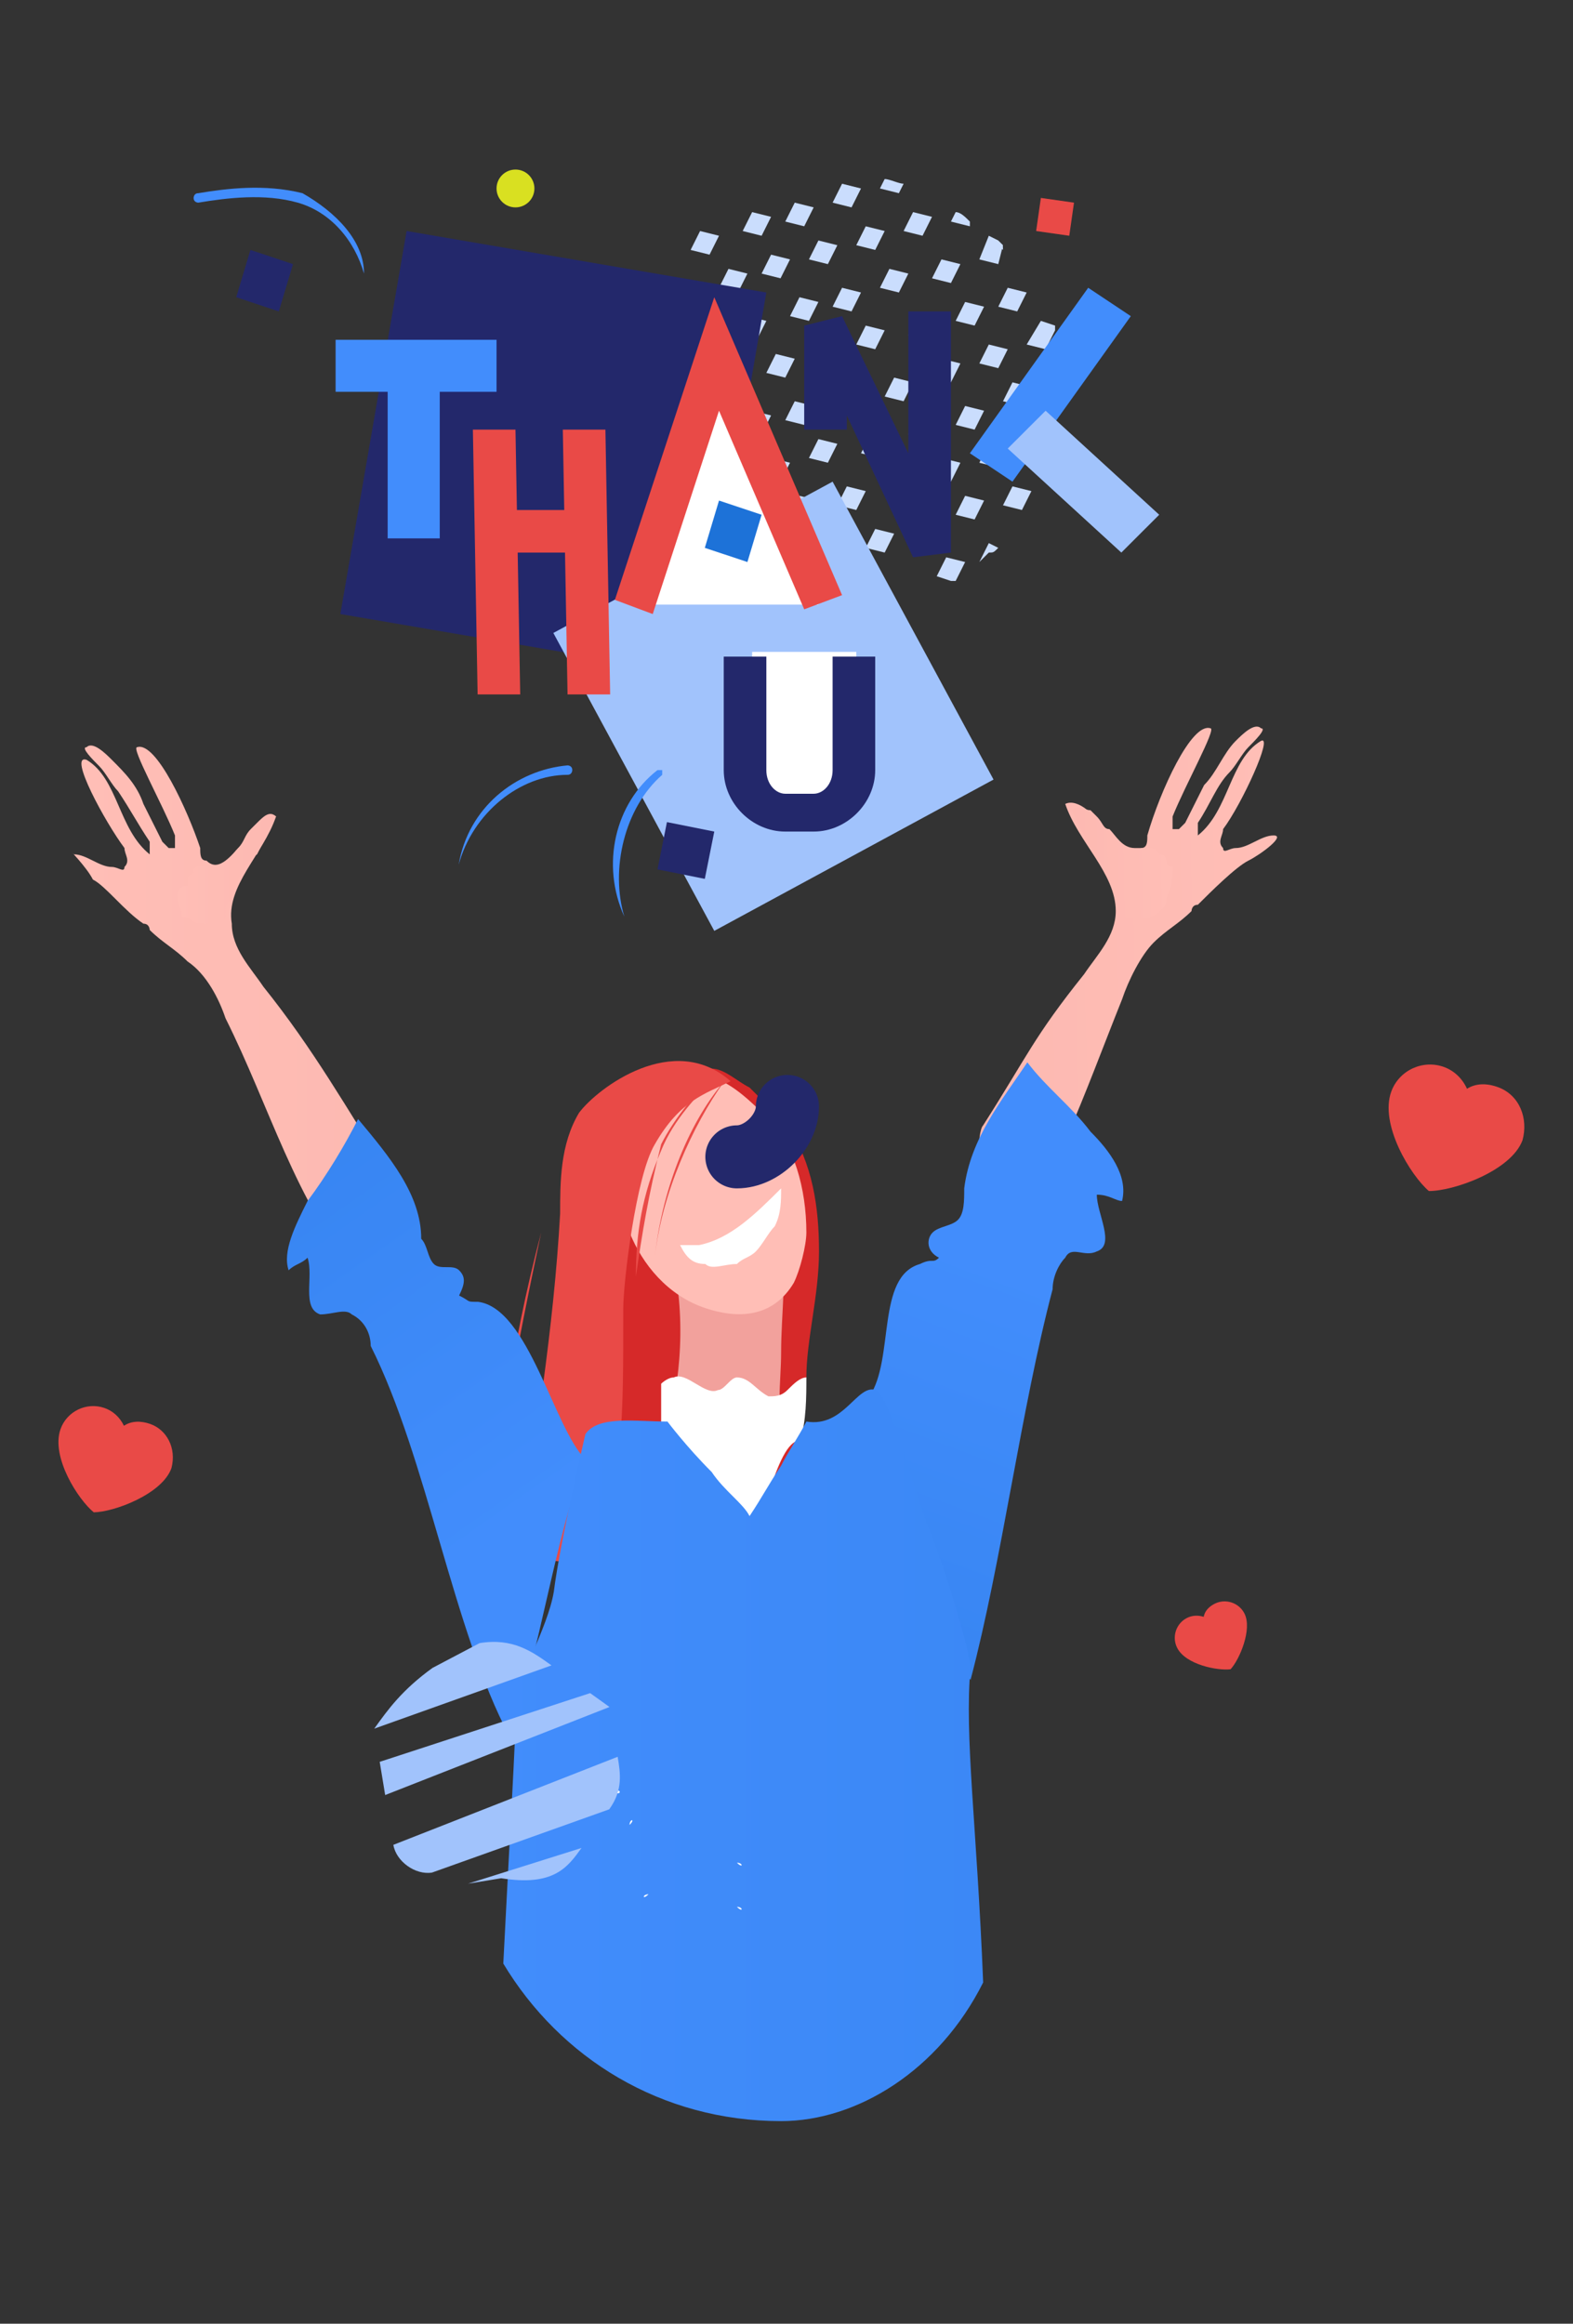 <?xml version="1.0" encoding="utf-8"?>
<!-- Generator: Adobe Illustrator 26.3.1, SVG Export Plug-In . SVG Version: 6.00 Build 0)  -->
<svg version="1.1" id="Layer_1" xmlns="http://www.w3.org/2000/svg" xmlns:xlink="http://www.w3.org/1999/xlink" x="0px" y="0px"
	 viewBox="0 0 143.3 211.6" style="enable-background:new 0 0 143.3 211.6;" xml:space="preserve">
<rect x="0" y="0" width="143.3" height="211.6" fill="#333333" stroke="none"/>
<style type="text/css">
	.st0{fill:#CADDFD;}
	.st1{fill:#23286B;}
	.st2{fill:#A1C3FC;}
	.st3{fill:#D9E021;}
	.st4{fill:#E94A47;}
	.st5{fill:#428DFC;}
	.st6{fill:none;}
	.st7{fill:#FFFFFF;}
	.st8{fill:#1D72D8;}
	.st9{fill:url(#SVGID_1_);}
	.st10{fill:url(#SVGID_00000181786459533973118440000016322679878428957846_);}
	.st11{fill:#D62929;}
	.st12{fill:#F2A19C;}
	.st13{fill:#FFBEB6;}
	.st14{fill:none;stroke:#23286B;stroke-linecap:round;stroke-miterlimit:10;}
	.st15{fill:url(#SVGID_00000012430765004475342890000009617308609574140802_);}
	.st16{fill:url(#SVGID_00000165214886928261324320000013246508316278877844_);}
	.st17{fill:url(#SVGID_00000140729801057836732970000009295879507723545482_);}
	.st18{fill:url(#SVGID_00000176755842135123018580000011378093275757182607_);}
	.st19{fill:url(#SVGID_00000141455758478210376440000016234446328972363953_);}
</style>
<g transform="translate(780.0 195.0) rotate(0.0 646.875 508.125)  scale(4.312 4.306)">
	<g>
		<path class="st0" d="M-159.7-40L-159.7-40l-0.1-0.1C-159.7-40.1-159.7-40.1-159.7-40C-159.7-40-159.7-40-159.7-40z"/>
		<path class="st0" d="M-166.1-40.5L-166.1-40.5L-166.1-40.5L-166.1-40.5z"/>
		<path class="st0" d="M-167.7-36.4L-167.7-36.4C-167.7-36.4-167.7-36.4-167.7-36.4L-167.7-36.4z"/>
		<path class="st0" d="M-158.7-37l0.3,0.1c0-0.2,0-0.4,0-0.5l-0.1,0L-158.7-37z"/>
		<path class="st0" d="M-159.2-35.8l0.2-0.4l0.4,0.1l-0.2,0.4L-159.2-35.8z"/>
		<path class="st0" d="M-159.5-35l0.4,0.1l-0.2,0.4l-0.4-0.1L-159.5-35z"/>
		<path class="st0" d="M-159.8-33.7l-0.2-0.1l-0.2,0.4c0.1-0.1,0.1-0.1,0.2-0.2C-159.9-33.6-159.9-33.6-159.8-33.7L-159.8-33.7z"/>
		<path class="st0" d="M-159.2-38l0.4,0.1l0.2-0.4c0,0,0,0,0-0.1l-0.3-0.1L-159.2-38z"/>
		<path class="st0" d="M-159.5-37.2l0.4,0.1l-0.2,0.4l-0.4-0.1L-159.5-37.2z"/>
		<path class="st0" d="M-159.6-35.8l-0.2,0.4l-0.4-0.1l0.2-0.4L-159.6-35.8z"/>
		<path class="st0" d="M-160.5-34.8l0.4,0.1l-0.2,0.4l-0.4-0.1L-160.5-34.8z"/>
		<path class="st0" d="M-160.9-33.5l-0.2,0.4l0.3,0.1c0,0,0,0,0.1,0l0.2-0.4L-160.9-33.5z"/>
		<path class="st0" d="M-159.4-38.7l-0.4-0.1l0.2-0.4l0.4,0.1L-159.4-38.7z"/>
		<path class="st0" d="M-160.2-37.6l0.2-0.4l0.4,0.1l-0.2,0.4L-160.2-37.6z"/>
		<path class="st0" d="M-160.3-36.2l-0.4-0.1l0.2-0.4l0.4,0.1L-160.3-36.2z"/>
		<path class="st0" d="M-161-35.6l0.4,0.1l-0.2,0.4l-0.4-0.1L-161-35.6z"/>
		<path class="st0" d="M-161.5-34.4l0.4,0.1l-0.2,0.4l-0.4-0.1L-161.5-34.4z"/>
		<path class="st0" d="M-160.2-39.8l0.4,0.1l0.1-0.4c0,0,0,0,0,0c0,0-0.1-0.1-0.1-0.1l-0.2-0.1L-160.2-39.8z"/>
		<path class="st0" d="M-160.3-38.4l-0.4-0.1l0.2-0.4l0.4,0.1L-160.3-38.4z"/>
		<path class="st0" d="M-160.8-37.2l-0.4-0.1l0.2-0.4l0.4,0.1L-160.8-37.2z"/>
		<path class="st0" d="M-161.3-36l-0.4-0.1l0.2-0.4l0.4,0.1L-161.3-36z"/>
		<path class="st0" d="M-161.6-35.2l-0.2,0.4l-0.4-0.1l0.2-0.4L-161.6-35.2z"/>
		<path class="st0" d="M-162.4-34.1l0.4,0.1l-0.2,0.4l-0.4-0.1L-162.4-34.1z"/>
		<path class="st0" d="M-160.4-40.5l0-0.1c-0.1-0.1-0.2-0.2-0.3-0.2l-0.1,0.2L-160.4-40.5z"/>
		<path class="st0" d="M-161.2-39.4l0.2-0.4l0.4,0.1l-0.2,0.4L-161.2-39.4z"/>
		<path class="st0" d="M-161.3-38.1l-0.4-0.1l0.2-0.4l0.4,0.1L-161.3-38.1z"/>
		<path class="st0" d="M-161.8-36.8l-0.4-0.1l0.2-0.4l0.4,0.1L-161.8-36.8z"/>
		<path class="st0" d="M-162.3-35.6l-0.4-0.1l0.2-0.4l0.4,0.1L-162.3-35.6z"/>
		<path class="st0" d="M-163-35l0.4,0.1l-0.2,0.4l-0.4-0.1L-163-35z"/>
		<path class="st0" d="M-161.4-40.3l-0.4-0.1l0.2-0.4l0.4,0.1L-161.4-40.3z"/>
		<path class="st0" d="M-161.9-39.1l-0.4-0.1l0.2-0.4l0.4,0.1L-161.9-39.1z"/>
		<path class="st0" d="M-162.4-37.9l-0.4-0.1l0.2-0.4l0.4,0.1L-162.4-37.9z"/>
		<path class="st0" d="M-162.8-36.7l-0.4-0.1l0.2-0.4l0.4,0.1L-162.8-36.7z"/>
		<path class="st0" d="M-163.2-35.9l-0.2,0.4l-0.4-0.1l0.2-0.4L-163.2-35.9z"/>
		<path class="st0" d="M-164-34.8l0.4,0.1l-0.2,0.4l-0.4-0.1L-164-34.8z"/>
		<path class="st0" d="M-161.9-41.2l0.1-0.2c-0.1,0-0.3-0.1-0.4-0.1l-0.1,0.2L-161.9-41.2z"/>
		<path class="st0" d="M-162.8-40.1l0.2-0.4l0.4,0.1l-0.2,0.4L-162.8-40.1z"/>
		<path class="st0" d="M-162.9-38.7l-0.4-0.1l0.2-0.4l0.4,0.1L-162.9-38.7z"/>
		<path class="st0" d="M-163.4-37.5l-0.4-0.1l0.2-0.4l0.4,0.1L-163.4-37.5z"/>
		<path class="st0" d="M-163.9-36.3l-0.4-0.1l0.2-0.4l0.4,0.1L-163.9-36.3z"/>
		<path class="st0" d="M-164.6-35.6l0.4,0.1l-0.2,0.4l-0.4-0.1L-164.6-35.6z"/>
		<path class="st0" d="M-162.9-40.9l-0.4-0.1l0.2-0.4l0.4,0.1L-162.9-40.9z"/>
		<path class="st0" d="M-163.4-39.7l-0.4-0.1l0.2-0.4l0.4,0.1L-163.4-39.7z"/>
		<path class="st0" d="M-163.8-38.5l-0.4-0.1l0.2-0.4l0.4,0.1L-163.8-38.5z"/>
		<path class="st0" d="M-164.5-37.8l0.4,0.1l-0.2,0.4l-0.4-0.1L-164.5-37.8z"/>
		<path class="st0" d="M-164.6-36.5l-0.2,0.4l-0.4-0.1l0.2-0.4L-164.6-36.5z"/>
		<path class="st0" d="M-165.5-35.4l0.4,0.1l-0.2,0.4l-0.4-0.1L-165.5-35.4z"/>
		<path class="st0" d="M-163.9-40.5l-0.4-0.1l0.2-0.4l0.4,0.1L-163.9-40.5z"/>
		<path class="st0" d="M-164.8-39.5l0.2-0.4l0.4,0.1l-0.2,0.4L-164.8-39.5z"/>
		<path class="st0" d="M-164.9-38.1l-0.4-0.1l0.2-0.4l0.4,0.1L-164.9-38.1z"/>
		<path class="st0" d="M-165.6-37.5l0.4,0.1l-0.2,0.4l-0.4-0.1L-165.6-37.5z"/>
		<path class="st0" d="M-166-36.2l0.4,0.1l-0.2,0.4l-0.4-0.1L-166-36.2z"/>
		<path class="st0" d="M-164.8-40.3l-0.4-0.1l0.2-0.4l0.4,0.1L-164.8-40.3z"/>
		<path class="st0" d="M-165.3-39.1l-0.4-0.1l0.2-0.4l0.4,0.1L-165.3-39.1z"/>
		<path class="st0" d="M-165.8-37.8l-0.4-0.1l0.2-0.4l0.4,0.1L-165.8-37.8z"/>
		<path class="st0" d="M-166.1-37l-0.2,0.4l-0.4-0.1l0.2-0.4L-166.1-37z"/>
		<path class="st0" d="M-167-36l0.4,0.1l-0.2,0.4l-0.4-0.1L-167-36z"/>
		<path class="st0" d="M-165.9-39.9l0.2-0.4l-0.4-0.1l0,0l-0.2,0.4L-165.9-39.9z"/>
		<path class="st0" d="M-166.4-38.7l-0.4-0.1l0.2-0.4l0.4,0.1L-166.4-38.7z"/>
		<path class="st0" d="M-166.8-37.4l-0.4-0.1l0.2-0.4l0.4,0.1L-166.8-37.4z"/>
		<path class="st0" d="M-167.2-36.7l-0.4-0.1l-0.2,0.4c0,0,0,0,0,0.1l0.3,0.1L-167.2-36.7z"/>
		<path class="st0" d="M-166.7-39.8c0,0-0.1,0.1-0.1,0.1l0,0L-166.7-39.8z"/>
		<path class="st0" d="M-167.1-38.9l-0.2-0.1c-0.1,0.1-0.1,0.3-0.2,0.4l0.2,0.1L-167.1-38.9z"/>
		<path class="st0" d="M-167.7-37.6c0,0.1,0,0.2,0,0.3L-167.7-37.6L-167.7-37.6z"/>
	</g>
	<path class="st1" d="M-166.1-31l-7.6-1.3l1.4-8.1l7.6,1.3L-166.1-31z"/>
	<path class="st2" d="M-159.9-28.8l-5.9,3.2l-3.4-6.3l5.9-3.2L-159.9-28.8z"/>
	<ellipse class="st3" cx="-170" cy="-41.3" rx="0.4" ry="0.4"/>
	<path class="st1" d="M-174.7-39.7l-0.3,1l-0.9-0.3l0.3-1L-174.7-39.7z"/>
	<path class="st4" d="M-159-40.4l0.1-0.7l0.7,0.1l-0.1,0.7L-159-40.4z"/>
	<path class="st1" d="M-167-26.9l0.2-1l1,0.2l-0.2,1L-167-26.9z"/>
	<path class="st5" d="M-167.7-25.9C-167.7-25.9-167.7-25.9-167.7-25.9c-0.5-1.1-0.2-2.4,0.7-3.1c0,0,0.1,0,0.1,0s0,0.1,0,0.1
		C-167.7-28.2-168-26.9-167.7-25.9C-167.6-25.9-167.6-25.9-167.7-25.9C-167.6-25.9-167.6-25.9-167.7-25.9L-167.7-25.9z"/>
	<path class="st5" d="M-171.2-27C-171.2-27-171.2-27-171.2-27C-171.2-27-171.2-27-171.2-27c0.2-1.2,1.2-2,2.3-2.1c0,0,0.1,0,0.1,0.1
		c0,0,0,0.1-0.1,0.1C-169.9-28.9-170.9-28.1-171.2-27C-171.1-27-171.1-27-171.2-27z"/>
	<path class="st5" d="M-173.2-39.5C-173.2-39.5-173.2-39.5-173.2-39.5c-0.2-0.7-0.7-1.3-1.4-1.5c-0.7-0.2-1.5-0.1-2.1,0
		c0,0-0.1,0-0.1-0.1c0,0,0-0.1,0.1-0.1c0.6-0.1,1.4-0.2,2.2,0C-173.8-40.8-173.2-40.2-173.2-39.5C-173.1-39.5-173.1-39.5-173.2-39.5
		C-173.2-39.5-173.2-39.5-173.2-39.5L-173.2-39.5z"/>
	<path class="st6" d="M-170.4-30.6l-0.1-5.6"/>
	<path class="st4" d="M-170-36.2l0.1,5.6l-0.9,0l-0.1-5.6L-170-36.2z"/>
	<path class="st6" d="M-168.4-30.6l-0.1-5.6"/>
	<path class="st4" d="M-168.1-36.2l0.1,5.6l-0.9,0l-0.1-5.6L-168.1-36.2z"/>
	<path class="st5" d="M-172.7-37.3h1.1v3.4h-1.1V-37.3z"/>
	<path class="st5" d="M-157.9-39.2l0.9,0.6l-2.5,3.5l-0.9-0.6L-157.9-39.2z"/>
	<path class="st2" d="M-156.4-34.4l-0.8,0.8l-2.4-2.2l0.8-0.8L-156.4-34.4z"/>
	<path class="st5" d="M-173.8-38.1h3.4v1.1h-3.4V-38.1z"/>
	<path class="st4" d="M-170.5-34.5h2v0.9h-2V-34.5z"/>
	<path class="st7" d="M-163.7-32.5h-1.7h-2.2l1.7-5.3l2.3,5.3L-163.7-32.5z"/>
	<path class="st4" d="M-167.1-32.3l-0.8-0.3l2.1-6.4l2.7,6.3l-0.8,0.3l-1.8-4.2L-167.1-32.3z"/>
	<path class="st8" d="M-164.8-34.4l-0.3,1l-0.9-0.3l0.3-1L-164.8-34.4z"/>
	<path class="st1" d="M-161.6-33.5l-1.4-3v0.3h-0.9v-2.2l0.8-0.2l1.4,2.9l0-3l0.9,0l0,5.1L-161.6-33.5z"/>
	<path class="st7" d="M-162.8-31.5v2.4c0,0.5-0.4,0.9-0.8,0.9h-0.6c-0.5,0-0.8-0.4-0.8-0.9v-2.4c0,0,1.5,0,1.5,0H-162.8L-162.8-31.5
		z"/>
	<path class="st1" d="M-163.7-27.7h-0.6c-0.7,0-1.3-0.6-1.3-1.3v-2.4h0.9v2.4c0,0.3,0.2,0.5,0.4,0.5h0.6c0.2,0,0.4-0.2,0.4-0.5v-2.4
		h0.9v2.4C-162.4-28.3-163-27.7-163.7-27.7z"/>
</g>
<g transform="translate(618.75 937.5) rotate(0.0 808.125 941.25)  scale(5.752 5.739)">
	
		<linearGradient id="SVGID_1_" gradientUnits="userSpaceOnUse" x1="328.016" y1="-259.205" x2="352.791" y2="-259.205" gradientTransform="matrix(-1.095 2.818372e-02 2.812271e-02 1.093 279.214 126.35)">
		<stop  offset="0" style="stop-color:#FFBEB6"/>
		<stop  offset="1" style="stop-color:#F2A19C"/>
	</linearGradient>
	<path class="st9" d="M-87.4-150.1c-0.2,0-0.4,0.2-0.6,0.2c-0.1,0-0.2,0.1-0.2,0c-0.1-0.1,0-0.2,0-0.3c0.3-0.4,0.8-1.5,0.6-1.4
		c-0.5,0.3-0.5,1.1-1,1.5c0,0,0-0.1,0-0.2c0.2-0.3,0.3-0.6,0.5-0.8c0.1-0.1,0.2-0.3,0.3-0.4c0.1-0.1,0.3-0.3,0.2-0.3
		c-0.1-0.1-0.3,0.1-0.4,0.2c-0.2,0.2-0.3,0.5-0.5,0.7c-0.1,0.2-0.2,0.4-0.3,0.6c-0.1,0.1-0.1,0.1-0.1,0.1c0,0-0.1,0-0.1,0
		c0-0.1,0-0.1,0-0.2c0.2-0.5,0.7-1.4,0.6-1.4c-0.3-0.1-0.8,1-1,1.7c0,0.1,0,0.2-0.1,0.2c-0.2,0.2-0.4-0.1-0.6-0.3
		c-0.1-0.2-0.4-0.5-0.6-0.4c0.2,0.6,0.8,1.1,0.8,1.7c0,0.4-0.3,0.7-0.5,1c-0.8,1-0.9,1.3-1.6,2.4c-0.1,0.1-0.1,0.9,0,1
		c0.1,0.4,0.1,0.9,0.2,1.2c0.9-1.2,1.4-2.7,2-4.2c0.1-0.3,0.3-0.7,0.5-0.9c0.2-0.2,0.4-0.3,0.6-0.5c0,0,0-0.1,0.1-0.1
		c0.2-0.2,0.6-0.6,0.8-0.7C-87.6-149.8-87.2-150.1-87.4-150.1L-87.4-150.1z"/>
	
		<linearGradient id="SVGID_00000120551016327840807620000015622441628854354582_" gradientUnits="userSpaceOnUse" x1="-34.757" y1="-93.064" x2="-33.256" y2="-93.064" gradientTransform="matrix(-5.75 0.148 -0.148 -5.738 -302.657 -678.594)">
		<stop  offset="0" style="stop-color:#FFBEB6"/>
		<stop  offset="1" style="stop-color:#F2A19C"/>
	</linearGradient>
	<path style="fill:url(#SVGID_00000120551016327840807620000015622441628854354582_);" d="M-89.1-149.1c0,0.1,0,0.1-0.1,0.2
		c-0.1,0.1-0.2,0.1-0.3,0.1c-0.1,0-0.2,0-0.2,0c-0.1,0-0.1-0.1-0.1-0.2c0-0.1,0-0.1-0.1-0.2c0-0.1-0.3-0.5-0.4-0.7
		c-0.1-0.2-0.2-0.4-0.3-0.6c0.1-0.1,0.2,0,0.3,0c0,0,0.1,0.1,0.1,0.1c0.1,0.1,0.1,0.2,0.2,0.2c0.1,0.1,0.2,0.3,0.4,0.3
		c0.1,0,0.1,0,0.2,0c0.1,0,0.1,0,0.2,0.1c0,0,0.1,0,0.1,0.1c0,0,0,0.1,0.1,0.1C-89-149.5-89-149.3-89.1-149.1L-89.1-149.1z"/>
	<path class="st11" d="M-96.8-146.3c0.2,0,0.3-0.1,0.5-0.1c0.2,0,0.4,0.2,0.6,0.3c0.2,0.2,0.4,0.4,0.6,0.6c0.4,0.6,0.5,1.3,0.5,2
		c0,0.7-0.2,1.4-0.2,2c-0.1,0.7-0.1,1.4,0,2.1c-1.6-0.2-3.2-0.2-4.7,0.2c1-1.5,1.6-3.4,1.3-5.1c-0.1-0.5-0.3-1.1,0.1-1.5
		c0.2-0.2,0.5-0.3,0.8-0.4C-97.3-146.2-97.1-146.2-96.8-146.3L-96.8-146.3z"/>
	<path class="st12" d="M-96.8-143.5C-96.8-143.5-96.8-143.4-96.8-143.5c-0.1,0-0.1,0.1-0.1,0.2c0.2,1,0.1,2-0.2,3
		c0.6-0.4,1.3,0,2-0.2c-0.2-0.4-0.1-0.9-0.1-1.4c0-0.6,0.1-1.3,0-1.9C-95.7-143.8-96.3-143.5-96.8-143.5z"/>
	<path class="st13" d="M-97.9-145.2c0,0.5,0.1,0.9,0.3,1.4c0.2,0.5,0.6,1,1.2,1.2c0.6,0.2,1.1,0.1,1.4-0.4c0.1-0.2,0.2-0.6,0.2-0.8
		c0-0.7-0.2-1.4-0.6-1.8c-0.3-0.3-0.6-0.6-1-0.7s-0.9,0.1-1.2,0.5C-97.8-145.5-97.8-145.5-97.9-145.2L-97.9-145.2z"/>
	<path class="st7" d="M-95.6-143.5c-0.1,0.1-0.2,0.1-0.3,0.2c-0.2,0-0.4,0.1-0.5,0c-0.2,0-0.3-0.1-0.4-0.3c0.1,0,0.2,0,0.3,0
		c0.5-0.1,0.9-0.5,1.3-0.9c0,0.2,0,0.4-0.1,0.6C-95.4-143.8-95.5-143.6-95.6-143.5L-95.6-143.5z"/>
	<g>
		<path class="st4" d="M-98.1-138.5c0.4-1.8,0.4-2.2,0.4-4.1c0-0.4,0.2-2.1,0.5-2.6c0.4-0.7,0.8-0.8,1.2-1c-0.9-0.8-2.1,0.1-2.4,0.5
			c-0.3,0.5-0.3,1.1-0.3,1.6c-0.1,1.8-0.4,3.7-0.7,5.5C-99-138.6-98.6-138.6-98.1-138.5L-98.1-138.5z"/>
		<path class="st4" d="M-97.5-143.1C-97.5-143.1-97.5-143.1-97.5-143.1C-97.5-143.1-97.5-143.1-97.5-143.1c0-0.7,0.1-1.3,0.4-2
			c0.2-0.5,0.6-0.9,0.8-1.1c0,0,0,0,0,0c0,0,0,0,0,0c-0.2,0.1-0.6,0.6-0.8,1C-97.3-144.4-97.4-143.8-97.5-143.1
			C-97.4-143.1-97.4-143.1-97.5-143.1L-97.5-143.1z"/>
		<path class="st4" d="M-97.2-143.4C-97.2-143.4-97.2-143.4-97.2-143.4C-97.3-143.4-97.3-143.4-97.2-143.4c0.1-1,0.5-2.1,1.1-2.8
			c0,0,0,0,0,0c0,0,0,0,0,0C-96.6-145.5-97.1-144.4-97.2-143.4C-97.2-143.4-97.2-143.4-97.2-143.4z"/>
		<path class="st4" d="M-99.8-138.5C-99.8-138.5-99.8-138.5-99.8-138.5C-99.8-138.5-99.9-138.6-99.8-138.5c0.1-1.8,0.3-3.4,0.8-5.3
			l0,0c0.1-0.4,0.3-1.1,0.6-1.4c0,0,0,0,0,0c0,0,0,0,0,0c-0.3,0.3-0.5,1-0.6,1.4l0,0C-99.4-141.9-99.7-140.4-99.8-138.5
			C-99.8-138.6-99.8-138.5-99.8-138.5L-99.8-138.5z"/>
	</g>
	<path class="st7" d="M-94.8-141.5c0,0.3,0,0.7-0.1,1c0,0,0,0,0,0c0,0,0,0,0,0c-0.4,0-0.6,1.6-0.9,1.6c-0.4,0-0.9-1.7-1.3-1.6
		c0-0.2,0-0.4,0-0.6c0-0.1,0-0.3,0-0.3s0.1-0.1,0.2-0.1c0.2-0.1,0.5,0.3,0.7,0.2c0.1,0,0.2-0.2,0.3-0.2c0.2,0,0.3,0.2,0.5,0.3
		c0.1,0,0.2,0,0.3-0.1C-95-141.4-94.9-141.5-94.8-141.5L-94.8-141.5z"/>
	<path class="st14" d="M-95.9-145c0.4,0,0.8-0.4,0.8-0.8"/>
	
		<linearGradient id="SVGID_00000045598510831513999410000009117099976203941520_" gradientUnits="userSpaceOnUse" x1="-149.937" y1="-250.771" x2="-121.591" y2="-250.771" gradientTransform="matrix(1.096 0 0 1.093 57.874 126.753)">
		<stop  offset="0" style="stop-color:#FFBEB6"/>
		<stop  offset="1" style="stop-color:#F2A19C"/>
	</linearGradient>
	<path style="fill:url(#SVGID_00000045598510831513999410000009117099976203941520_);" d="M-106.4-149.8c0.2,0,0.4,0.2,0.6,0.2
		c0.1,0,0.2,0.1,0.2,0c0.1-0.1,0-0.2,0-0.3c-0.3-0.4-0.9-1.5-0.6-1.4c0.5,0.3,0.5,1.1,1,1.5c0,0,0-0.1,0-0.2
		c-0.2-0.3-0.3-0.5-0.5-0.8c-0.1-0.1-0.2-0.3-0.3-0.4c-0.1-0.1-0.3-0.3-0.2-0.3c0.1-0.1,0.3,0.1,0.4,0.2c0.2,0.2,0.4,0.4,0.5,0.7
		c0.1,0.2,0.2,0.4,0.3,0.6c0.1,0.1,0.1,0.1,0.1,0.1c0,0,0,0,0.1,0c0-0.1,0-0.1,0-0.2c-0.2-0.5-0.7-1.4-0.6-1.4c0.3-0.1,0.8,1,1,1.6
		c0,0.1,0,0.2,0.1,0.2c0.2,0.2,0.4-0.1,0.6-0.3c0.1-0.2,0.4-0.5,0.5-0.4c-0.2,0.6-0.8,1.1-0.7,1.7c0,0.4,0.3,0.7,0.5,1
		c0.8,1,1.3,1.9,2,3c0.1,0.1,0.5,0.8,0.4,0.9c-0.1,0.1-0.2,0-0.3,0c-0.3,0.1-0.5,0.4-0.6,0.7c-1-1.2-1.4-2.7-2.1-4.1
		c-0.1-0.3-0.3-0.7-0.6-0.9c-0.2-0.2-0.4-0.3-0.6-0.5c0,0,0-0.1-0.1-0.1c-0.3-0.2-0.6-0.6-0.8-0.7
		C-106.2-149.6-106.5-149.9-106.4-149.8L-106.4-149.8z"/>
	
		<linearGradient id="SVGID_00000098180513294483784770000002311567538720417945_" gradientUnits="userSpaceOnUse" x1="-136.314" y1="-247.031" x2="-143.784" y2="-227.092" gradientTransform="matrix(1.096 0 0 1.093 57.874 126.753)">
		<stop  offset="0" style="stop-color:#428DFC"/>
		<stop  offset="1" style="stop-color:#1D72D8"/>
	</linearGradient>
	<path style="fill:url(#SVGID_00000098180513294483784770000002311567538720417945_);" d="M-91.3-146.5c0.3,0.4,0.7,0.7,1,1.1
		c0.3,0.3,0.6,0.7,0.5,1.1c-0.1,0-0.2-0.1-0.4-0.1c0,0.3,0.3,0.8,0,0.9c-0.2,0.1-0.4-0.1-0.5,0.1c-0.1,0.1-0.2,0.3-0.2,0.5
		c-0.5,1.9-0.8,4.3-1.3,6.2c-0.6-0.9-1.1-2.9-1.6-4.5c0.4-0.6,0.1-1.9,0.8-2.1c0.2-0.1,0.2,0,0.3-0.1c-0.2-0.1-0.2-0.3-0.1-0.4
		c0.1-0.1,0.3-0.1,0.4-0.2c0.1-0.1,0.1-0.3,0.1-0.5C-92.2-145.3-91.7-145.9-91.3-146.5L-91.3-146.5z"/>
	
		<linearGradient id="SVGID_00000176044977975852134250000017963023523766496430_" gradientUnits="userSpaceOnUse" x1="343.452" y1="-301.011" x2="351.511" y2="-321.087" gradientTransform="matrix(-1.066 0.251 0.251 1.064 342.422 94.809)">
		<stop  offset="0" style="stop-color:#428DFC"/>
		<stop  offset="1" style="stop-color:#1D72D8"/>
	</linearGradient>
	<path style="fill:url(#SVGID_00000176044977975852134250000017963023523766496430_);" d="M-101.9-145.6c-0.2,0.4-0.5,0.9-0.8,1.3
		c-0.2,0.4-0.4,0.8-0.3,1.1c0.1-0.1,0.2-0.1,0.3-0.2c0.1,0.3-0.1,0.8,0.2,0.9c0.2,0,0.4-0.1,0.5,0c0.2,0.1,0.3,0.3,0.3,0.5
		c0.9,1.8,1.3,4.5,2.2,6.2c0.5-1.4,0.7-3.1,1.2-4.4c-0.5-0.5-0.9-2.4-1.7-2.5c-0.2,0-0.1,0-0.3-0.1c0.1-0.2,0.1-0.3,0-0.4
		c-0.1-0.1-0.3,0-0.4-0.1c-0.1-0.1-0.1-0.3-0.2-0.4C-100.9-144.4-101.4-145-101.9-145.6L-101.9-145.6z"/>
	
		<linearGradient id="SVGID_00000181066950021422197770000001448214538252258689_" gradientUnits="userSpaceOnUse" x1="-143.953" y1="-239.79" x2="-103.233" y2="-239.79" gradientTransform="matrix(1.096 0 0 1.093 57.874 126.753)">
		<stop  offset="0" style="stop-color:#428DFC"/>
		<stop  offset="1" style="stop-color:#1D72D8"/>
	</linearGradient>
	<path style="fill:url(#SVGID_00000181066950021422197770000001448214538252258689_);" d="M-92.2-136.9c0-0.2-0.4-1.6-0.7-2.3
		c-0.3-0.9-0.6-2-0.8-2.1c-0.3-0.1-0.5,0.6-1.1,0.5c-0.1,0.2-0.3,0.5-0.4,0.7c-0.2,0.3-0.3,0.5-0.5,0.8c-0.1-0.2-0.4-0.4-0.6-0.7
		c-0.4-0.4-0.7-0.8-0.7-0.8c-0.5,0-1.1-0.1-1.3,0.2c0,0-0.4,1.7-0.5,2.5c-0.1,0.6-0.6,1.4-0.6,1.8c0,0.5-0.1,2.1-0.2,4.1
		c0.9,1.5,2.5,2.5,4.4,2.5c1.2,0,2.5-0.8,3.2-2.2C-92.1-134.4-92.3-135.8-92.2-136.9L-92.2-136.9z"/>
	<path class="st7" d="M-98.5-136C-98.5-136-98.4-135.9-98.5-136C-98.4-136-98.4-136-98.5-136C-98.4-136-98.4-136-98.5-136
		C-98.5-136-98.5-136-98.5-136z M-97.3-133.3C-97.4-133.3-97.4-133.2-97.3-133.3C-97.3-133.2-97.3-133.2-97.3-133.3
		C-97.3-133.3-97.3-133.3-97.3-133.3C-97.3-133.3-97.3-133.3-97.3-133.3z M-97-133.9C-97-133.9-97-133.9-97-133.9
		C-96.9-133.9-96.9-133.9-97-133.9C-96.9-133.9-96.9-133.9-97-133.9C-96.9-133.9-96.9-133.9-97-133.9z M-98.3-134.6
		C-98.3-134.6-98.2-134.6-98.3-134.6C-98.2-134.6-98.2-134.6-98.3-134.6C-98.2-134.6-98.2-134.6-98.3-134.6
		C-98.3-134.6-98.3-134.6-98.3-134.6L-98.3-134.6z M-97.7-135C-97.6-135-97.6-135-97.7-135C-97.6-135-97.6-135-97.7-135
		C-97.6-135.1-97.6-135.1-97.7-135C-97.7-135.1-97.7-135-97.7-135L-97.7-135z M-95.9-133.1C-95.9-133.1-95.8-133.1-95.9-133.1
		C-95.8-133-95.8-133.1-95.9-133.1C-95.8-133.1-95.8-133.1-95.9-133.1C-95.8-133.1-95.9-133.1-95.9-133.1z M-95.7-133.8
		C-95.7-133.8-95.7-133.8-95.7-133.8C-95.7-133.8-95.7-133.8-95.7-133.8C-95.7-133.8-95.7-133.9-95.7-133.8
		C-95.7-133.9-95.7-133.8-95.7-133.8z M-98.7-135.2C-98.7-135.2-98.6-135.2-98.7-135.2C-98.6-135.2-98.6-135.2-98.7-135.2
		C-98.6-135.2-98.7-135.2-98.7-135.2C-98.7-135.2-98.7-135.2-98.7-135.2z M-98.1-135.5C-98.1-135.5-98.1-135.5-98.1-135.5
		C-98.1-135.5-98-135.5-98.1-135.5C-98.1-135.6-98.1-135.6-98.1-135.5C-98.1-135.5-98.1-135.5-98.1-135.5z M-96.4-133.5
		C-96.4-133.5-96.4-133.5-96.4-133.5C-96.4-133.5-96.4-133.5-96.4-133.5C-96.4-133.5-96.4-133.5-96.4-133.5
		C-96.4-133.5-96.4-133.5-96.4-133.5z M-96.3-134.2C-96.3-134.1-96.3-134.1-96.3-134.2C-96.2-134.1-96.2-134.1-96.3-134.2
		C-96.2-134.2-96.2-134.2-96.3-134.2C-96.3-134.2-96.3-134.2-96.3-134.2z M-97.6-134.4C-97.6-134.4-97.6-134.4-97.6-134.4
		C-97.5-134.4-97.5-134.4-97.6-134.4C-97.5-134.4-97.5-134.4-97.6-134.4C-97.5-134.5-97.6-134.5-97.6-134.4z M-99-134.6
		C-99-134.5-99-134.5-99-134.6C-99-134.5-99-134.5-99-134.6C-99-134.5-99-134.6-99-134.6C-99-134.6-99-134.6-99-134.6z M-98.6-135.2
		C-98.6-135.2-98.6-135.1-98.6-135.2C-98.5-135.1-98.5-135.1-98.6-135.2C-98.5-135.2-98.5-135.2-98.6-135.2
		C-98.5-135.2-98.5-135.2-98.6-135.2z M-98.1-135.8C-98.1-135.8-98.1-135.8-98.1-135.8C-98.1-135.7-98.1-135.8-98.1-135.8
		C-98-135.8-98-135.8-98.1-135.8C-98.1-135.8-98.1-135.8-98.1-135.8z M-95.9-133.8C-95.9-133.7-95.9-133.7-95.9-133.8
		C-95.8-133.7-95.8-133.8-95.9-133.8C-95.8-133.8-95.8-133.8-95.9-133.8C-95.9-133.8-95.9-133.8-95.9-133.8z M-98.5-136.8
		C-98.5-136.8-98.5-136.8-98.5-136.8 M-97.5-134.2C-97.5-134.2-97.5-134.2-97.5-134.2C-97.5-134.2-97.4-134.2-97.5-134.2
		C-97.4-134.2-97.4-134.2-97.5-134.2C-97.5-134.2-97.5-134.2-97.5-134.2z M-98-134.2C-98-134.2-98-134.2-98-134.2
		C-98-134.2-98-134.2-98-134.2C-98-134.2-98-134.2-98-134.2C-98-134.2-98-134.2-98-134.2z M-97.8-134.9
		C-97.8-134.9-97.8-134.9-97.8-134.9C-97.8-134.9-97.8-134.9-97.8-134.9C-97.7-134.9-97.8-135-97.8-134.9
		C-97.8-135-97.8-135-97.8-134.9L-97.8-134.9z M-98.8-135.9C-98.8-135.9-98.8-135.9-98.8-135.9C-98.7-135.9-98.7-135.9-98.8-135.9
		C-98.7-135.9-98.7-135.9-98.8-135.9C-98.7-135.9-98.7-135.9-98.8-135.9L-98.8-135.9z M-98.5-136C-98.5-136-98.5-136-98.5-136
		C-98.4-136-98.4-136-98.5-136C-98.4-136-98.4-136-98.5-136C-98.4-136-98.5-136-98.5-136z"/>
	
		<linearGradient id="SVGID_00000149380183290258237910000011279605554982017415_" gradientUnits="userSpaceOnUse" x1="-125.787" y1="-94.671" x2="-124.286" y2="-94.671" gradientTransform="matrix(5.752 0 0 -5.739 618.75 -692.947)">
		<stop  offset="0" style="stop-color:#FFBEB6"/>
		<stop  offset="1" style="stop-color:#F2A19C"/>
	</linearGradient>
	<path style="fill:url(#SVGID_00000149380183290258237910000011279605554982017415_);" d="M-104.7-148.9c0,0.1,0,0.1,0.1,0.1
		c0.1,0.1,0.2,0.1,0.3,0.1c0.1,0,0.2,0,0.2,0c0.1,0,0.1-0.1,0.1-0.2c0-0.1,0-0.1,0.1-0.2c0-0.1,0.2-0.6,0.4-0.7
		c0.1-0.2,0.2-0.4,0.3-0.6c-0.1-0.1-0.2,0-0.3,0.1c0,0-0.1,0.1-0.1,0.1c-0.1,0.1-0.1,0.2-0.2,0.3c-0.1,0.1-0.2,0.3-0.4,0.3
		c-0.1,0-0.1,0-0.2,0c-0.1,0-0.1,0-0.1,0.1c0,0-0.1,0-0.1,0.1c0,0,0,0.1,0,0.1C-104.8-149.3-104.8-149.1-104.7-148.9L-104.7-148.9z"
		/>
</g>
<g transform="translate(1023.75 2171.25) rotate(-9.342 163.125 163.125)  scale(15.333 15.318)">
	<g>
		<path class="st2" d="M-39.2-141.8l-1.3,0.2c0,0,0,0.1,0,0.1c0,0,0,0.1,0,0.1l1.4-0.3C-39.1-141.7-39.2-141.8-39.2-141.8z"/>
		<path class="st2" d="M-39.8-142.2l-0.3,0.1c-0.2,0.1-0.3,0.2-0.4,0.3l1.1-0.2C-39.5-142.1-39.6-142.2-39.8-142.2z"/>
		<path class="st2" d="M-39.4-140.9l-0.7,0.1c0.1,0,0.2,0,0.2,0C-39.6-140.7-39.5-140.8-39.4-140.9L-39.4-140.9z"/>
		<path class="st2" d="M-39.1-141.4l-1.4,0.3c0,0.1,0.1,0.2,0.2,0.2l1.1-0.2C-39.1-141.2-39.1-141.3-39.1-141.4z"/>
	</g>
</g>
<g transform="translate(2373.75 1391.25) rotate(20.468 93.75 93.75)  scale(1.875 1.875)">
	<path class="st4" d="M-1373.2-207.8c-0.6,0-1.1,0.2-1.4,0.6c-0.4-0.4-0.9-0.6-1.4-0.6c-1.1,0-2,0.9-2,2c0,1.7,2.3,3.5,3.4,3.9
		c1.1-0.4,3.4-2.3,3.4-3.9C-1371.3-206.9-1372.1-207.8-1373.2-207.8z"/>
</g>
<g transform="translate(2088.75 2100.0) rotate(-27.156 50.625 50.625)  scale(1.012 1.012)">
	<path class="st4" d="M-829.6-2627.4c-0.6,0-1.1,0.2-1.4,0.6c-0.4-0.4-0.9-0.6-1.4-0.6c-1.1,0-2,0.9-2,2c0,1.7,2.3,3.5,3.4,3.9
		c1.1-0.4,3.4-2.3,3.4-3.9C-827.6-2626.5-828.5-2627.4-829.6-2627.4z"/>
</g>
<g transform="translate(588.75 1848.75) rotate(19.235 78.75 78.75)  scale(1.575 1.575)">
	<path class="st4" d="M-718-891c-0.6,0-1.1,0.2-1.4,0.6c-0.4-0.4-0.9-0.6-1.4-0.6c-1.1,0-2,0.9-2,2c0,1.7,2.3,3.5,3.4,3.9
		c1.1-0.4,3.4-2.3,3.4-3.9C-716.1-890.2-717-891-718-891z"/>
</g>
</svg>
